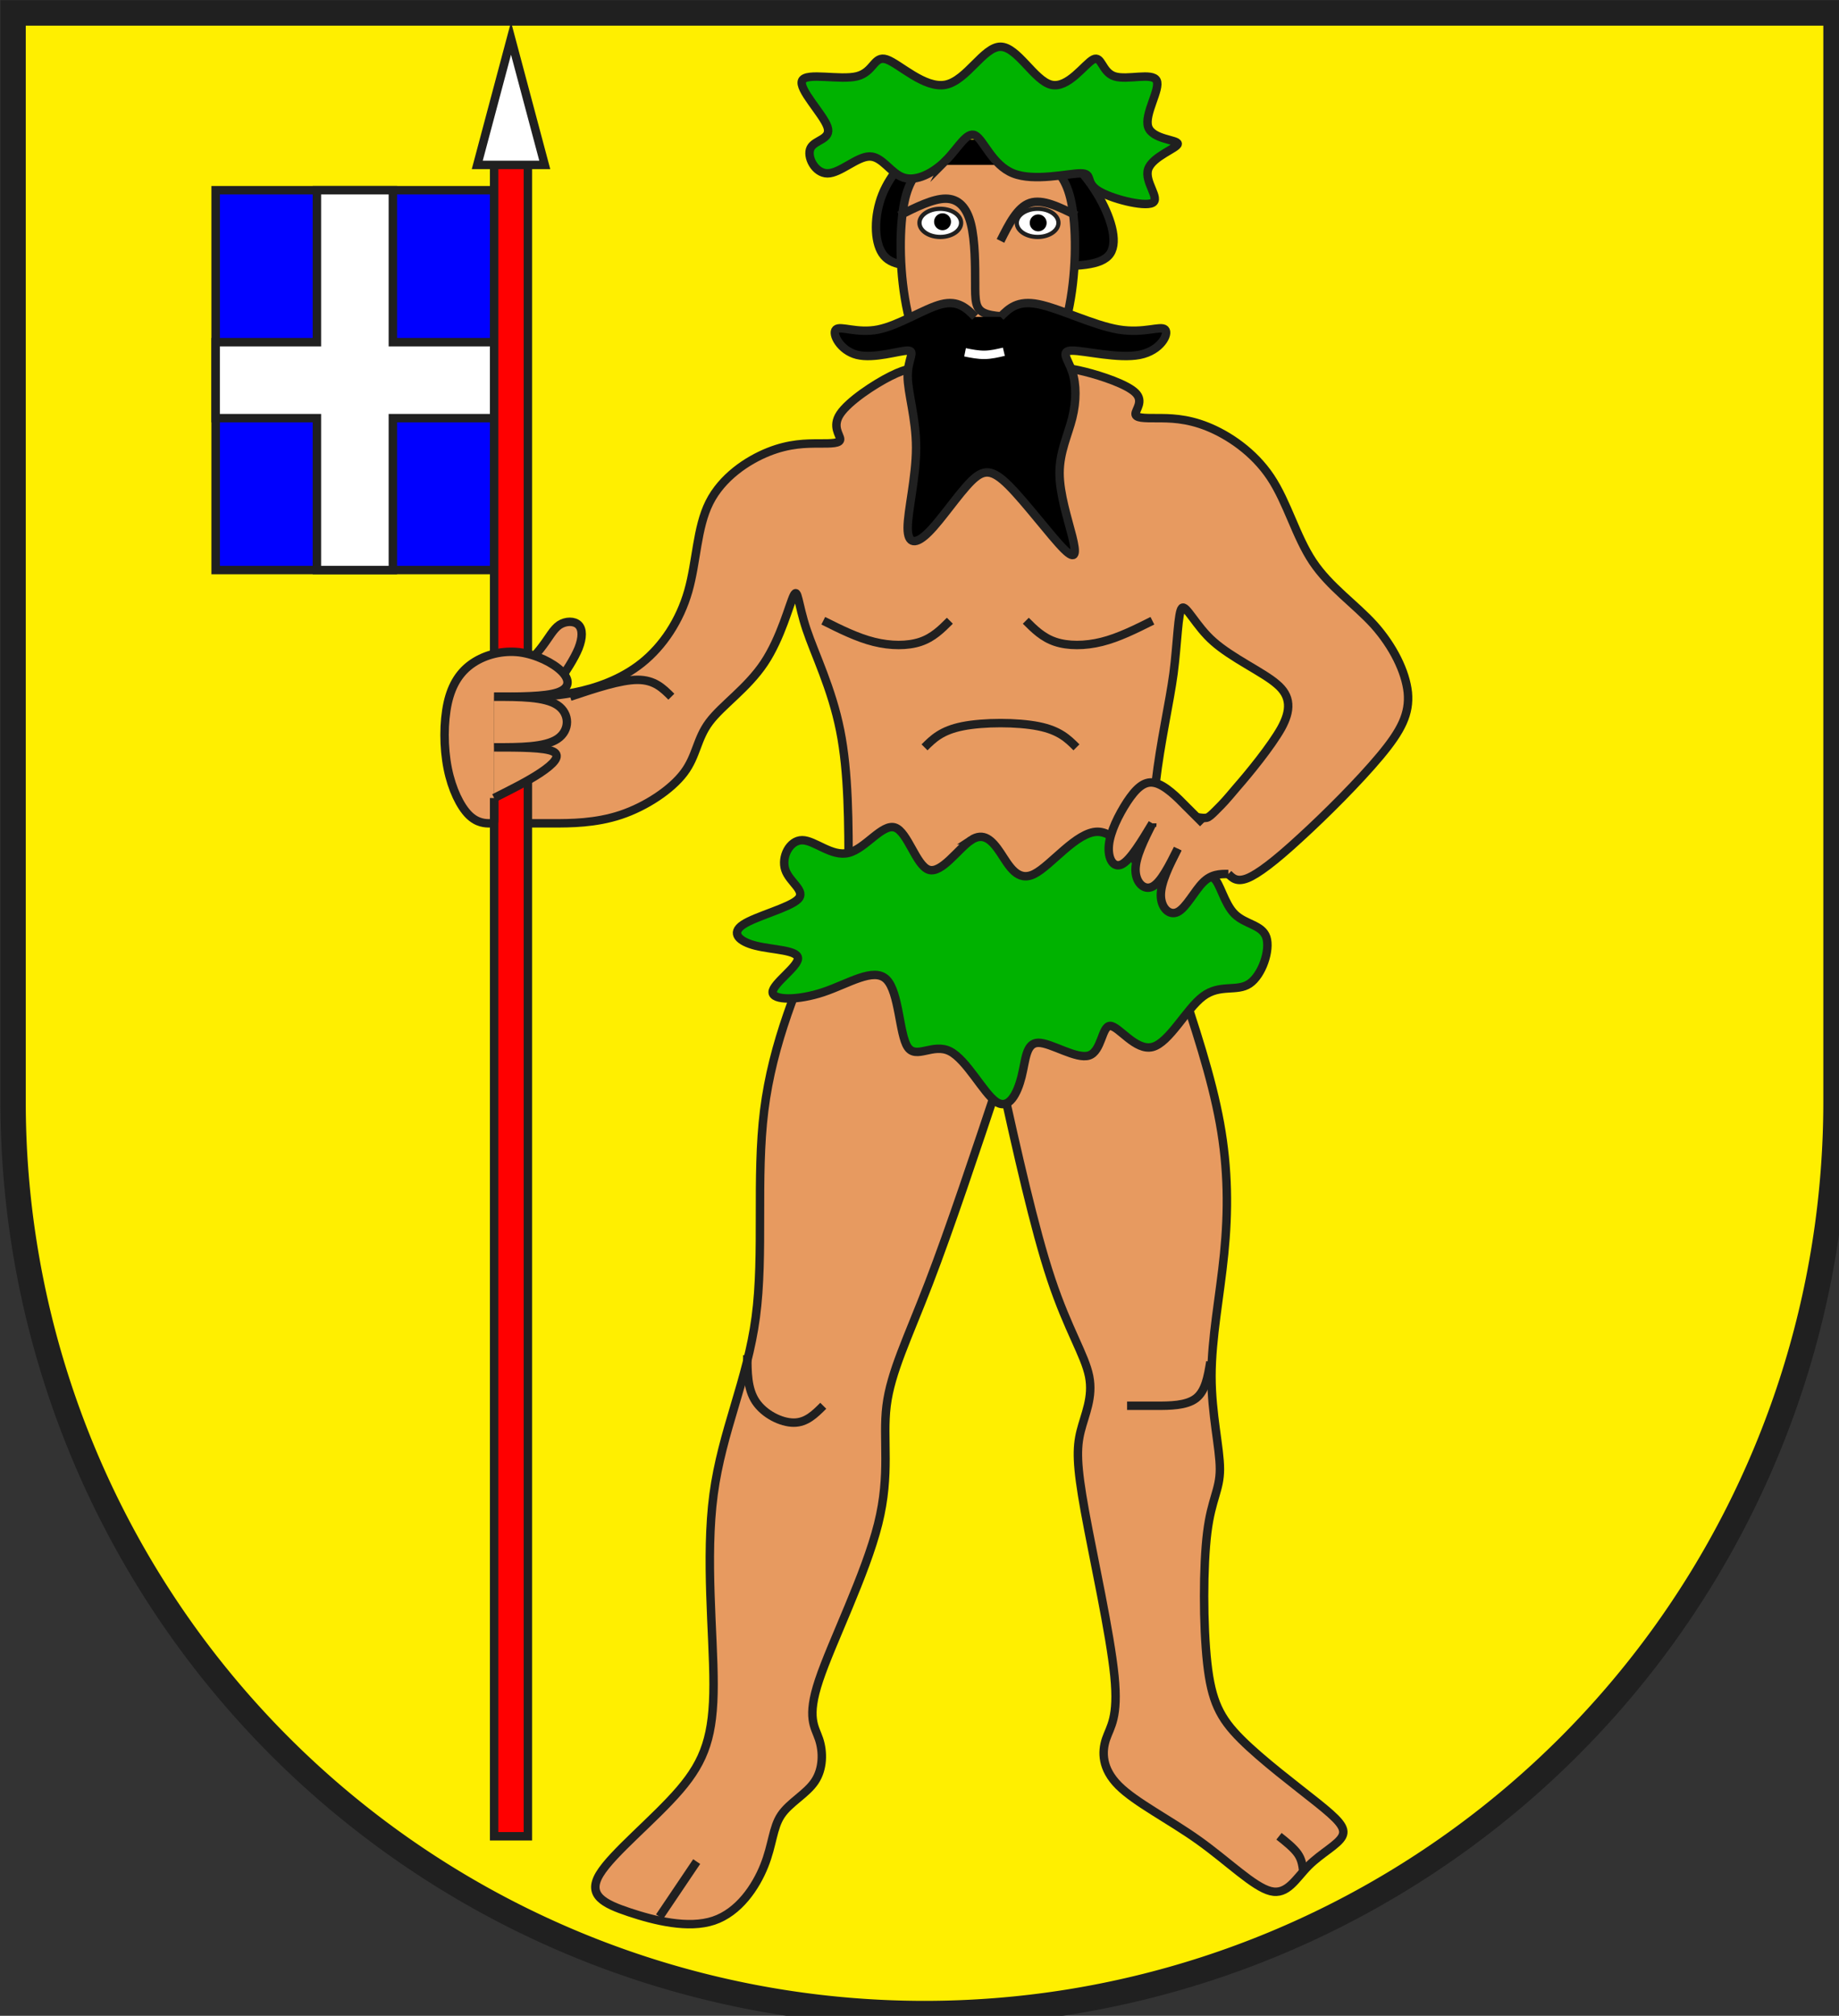 <?xml version="1.0" encoding="UTF-8"?>
<!DOCTYPE svg  PUBLIC '-//W3C//DTD SVG 1.1//EN'  'http://www.w3.org/Graphics/SVG/1.1/DTD/svg11.dtd'>
<svg width="438" height="480" viewBox="21 15 438 480" xmlns="http://www.w3.org/2000/svg">
<rect x="21" y="15" width="438" height="480" fill="#333333" stroke="none"/>
<title>Wappen Klosters-Serneus (CH-GR)</title>
<defs>
<clipPath id="a">
<path d="m360 4140a3240 3240 0 0 0 6480 0v-3870h-6480v3870z"/>
</clipPath>
<style type="text/css"><![CDATA[
  .Rand1 { stroke: #202020; stroke-width:15; }
  .Rand2 { stroke: #202020; stroke-width:30; }
  .Rand6 { stroke: #202020; stroke-width:90; }
  .Rand2Hell { stroke: #ffffff; stroke-width:30; }
  .Schwarz { fill: #000000; }
  .Blau { fill: #0000ff; }
  .Grün { fill: #00b200; }
  .Rot { fill: #ff0000; }
  .Gold { fill: #ffef00; }
  .Silber { fill: #ffffff; }
  .Braun { fill: #e79a60; }
  ]]></style>
</defs>
<g transform="scale(.067)" fill="none" fill-rule="evenodd" stroke-miterlimit="10" stroke-width="10">
<g clip-path="url(#a)">
<path class="Gold" d="m-225-225v7650h7650v-7650h-7650z"/>
<path class="Blau Rand2" d="m2160 900h-1080v1350h1080v-1350z"/>
<path class="Silber Rand2" d="m1440 900v540h-360v270h360v540h270v-540h360v-270h-360v-540h-270z"/>
<path class="Braun Rand2" d="m4410 3240s-8.2-25.43-16.88-70.31c-8.67-44.89-13.12-94.69 16.88-109.69s73.95 15.03 98.03 34.09c24.07 19.06 42.28 29.97 59.97 33.91 16.69 2.94 27.01 3.67 34.83 2.18 7.81-1.5 17.17-10.18 32.17-25.18s24.47-24.59 33.34-34.5c8.86-9.92 21.04-23.94 41.66-48.5 20.62-23.56 50.46-58.97 81.46-99.08s58.85-79.48 76.54-110.92c16.69-30.44 26.61-59.05 24.53-86.38s-15.97-50-40.53-70.62c-23.56-20.62-62.56-43.29-106.58-69.58s-86.98-53.42-117.42-80.42c-31.44-27-56.46-61.3-75.72-87.11-19.26-25.8-30.4-39.77-37.28-32.89s-10.84 35.95-15 81.01-8.12 99.93-15 151.99c-6.88 51.06-18.02 109.51-30.42 177.75s-24.33 137.67-32.58 208.25-13.87 155.84-20.09 290.06c-6.21 134.22-9.91 239.94-9.91 239.94l108 156c60 180 120 360 150 525s30 315 15 465-45 300-45 435 30 255 30 330-30 105-45 225-15 330 0 465 45 195 120 270 195 165 270 225 105 90 90 120-75 60-120 105-75 105-135 90-150-105-255-180-225-135-285-195-60-120-45-165 45-75 30-225-75-420-105-585-30-225-15-285 45-120 30-195-75-165-135-345-120-450-180-720c-90 270-180 540-255 735s-135 315-150 435 15 240-30 420-165 420-210 555-15 165 0 210 15 105-15 150-90 75-120 120-30 105-60 180-90 165-180 195-210 0-300-30-150-60-105-135 195-195 285-300 120-195 120-375-30-450 0-675 120-405 150-630 0-495 30-735 120-450 210-660l90-180c0-180 0-360-30-510s-90-270-120-360-30-150-45-120-45 150-105 240-150 150-195 210-45 120-90 180-135 120-225 150-180 30-240 30h-120v-450c60 0 120 0 195-15s165-45 240-105 135-150 165-255 30-225 75-315 135-150 210-180 135-30 180-30 75 0 75-15-30-45 0-90 120-105 180-135 90-30 120-30h450c30 0 60 0 120 15s150 45 180 75 0 60 0 75 30 15 75 15 105 0 180 30 165 90 225 180 90 210 150 300 150 150 218 225c67 75 112 165 120 240 7 75-23 135-98 225s-195 210-285 292c-90 83-150 128-187 143-38 15-53 0-68-15"/>
<path class="Schwarz Rand2" d="m3600 720c-60 60-120 120-150 195s-30 165 0 210 90 45 195 45h375c120 0 210 0 240-45s0-135-45-210-105-135-165-195"/>
<path class="Rand2" d="m2970 5040c0 60 0 120 30 165s90 75 135 75 75-30 105-60"/>
<path class="Rand2" d="m4616 5064c-8.67 52-17.33 104-51.67 130-34.33 26-94.33 26-139.33 26h-105"/>
<path class="Rand2" d="m3600 2880c30-30 60-60 135-75s195-15 270 0 105 45 135 75"/>
<path class="Rand2" d="m3240 2430c60 30 120 60 180 75s120 15 165 0 75-45 105-75"/>
<path class="Rand2" d="m3960 2430c30 30 60 60 105 75s105 15 165 0 120-45 180-75"/>
<path class="Rand2" d="m2658 7036 132-196"/>
<path class="Rand2" d="m4946 6872c-2.67-20-5.33-40-19.67-60.33-14.33-20.34-40.33-41-66.33-61.67"/>
<path class="Rand2" d="m2340 2700c90-30 180-60 240-60s90 30 120 60"/>
<path class="Grün Rand2" d="m3765 3210c-45 30-105 120-150 105s-75-135-120-150-105 75-165 90-120-45-165-45-75 60-60 105 75 75 45 105-150 60-195 90-15 60 45 75 150 15 150 45-90 90-90 120 90 30 180 0 180-90 225-45 45 195 75 240 90-15 150 15 120 150 165 180 75-30 90-90 15-120 60-120 135 60 180 45 45-105 75-105 90 90 150 75 120-135 180-180 120-15 165-45 75-120 60-165-75-45-113-83c-37-37-52-112-74-127-23-15-53 30-76 23-22-8-37-68-60-68-22 0-52 60-97 30s-105-150-180-150-165 120-225 150-90-30-120-75-60-75-105-45z"/>
<path class="Braun Rand2" d="m3600 810c-30 30-60 60-75 150s-15 240 15 375 90 255 165 315 165 60 240 0 135-180 165-315 30-285 15-375-45-120-75-150"/>
<path class="Rand2" d="m3510 990c60-30 120-60 165-60s75 30 90 90 15 150 15 210 0 90 30 105 90 15 150 15"/>
<path class="Rand2" d="m3870 1080c30-60 60-120 105-135s105 15 165 45"/>
<path class="Braun Rand2" d="m4500 3240c-30 60-60 120-60 165s30 75 60 60 60-75 90-105 60-30 90-30"/>
<path class="Braun Rand2" d="m4410 3150c-30 60-60 120-60 165s30 75 60 60 60-75 90-135"/>
<path class="Braun Rand2" d="m4590 3150c-15-15-30-30-60.17-60-30.16-31-75.5-77-113-84-37.5-8-67.16 23-97 68-29.83 46-59.83 106-64.5 153.67-4.66 47.66 16 83 46 68s69.34-80.34 108.67-145.67"/>
<path class="Grün Rand2" d="m3675 795c45-45 75-105 105-90s60 105 135 135 195 0 240 0 15 30 60 60 165 60 195 45-30-75-15-120 105-75 105-90-90-15-105-60 45-135 30-165-105 0-150-15-45-75-75-60-90 105-150 90-120-135-180-135-120 120-195 135-165-75-210-90-45 45-105 60-180-15-195 15 75 120 90 165-45 45-60 75 15 90 60 90 105-60 150-60 75 60 120 75 105-15 150-60z"/>
<path class="Schwarz Rand2" d="m3780 1350c-30-30-60-60-120-45s-150 75-225 90-135-15-150 0 15 75 75 90 150-15 180-15 0 30 0 90 30 150 30 255-30 225-30 285 30 60 75 15 105-135 150-180 75-45 135 15 150 180 195 225 45 15 30-45-45-150-45-225 30-135 45-195 15-120 0-165-45-75 0-75 165 30 240 15 105-75 90-90-75 15-165 0-210-75-285-90-105 15-135 45"/>
<path class="Silber Rand1" d="m4076 1016a74 50 0 0 0-148 0 74 50 0 0 0 148 0z"/>
<path class="Silber Rand1" d="m3730 1016a74 50 0 0 0-148 0 74 50 0 0 0 148 0z"/>
<path class="Schwarz" d="m3694 1012a30 30 0 0 0-60 0 30 30 0 0 0 60 0z"/>
<path class="Schwarz" d="m4034 1016a30 30 0 0 0-60 0 30 30 0 0 0 60 0z"/>
<path class="Rand2Hell" d="m3744 1476c23.33 4.67 46.67 9.33 69.67 9s45.66-5.67 68.33-11"/>
<path class="Braun Rand2" d="m2295 2655c30-45 60-90 75-127 15-38 15-68 0-83s-45-15-68 0c-22 15-37 45-60 75-22 30-52 60-82 90"/>
<path class="Rot Rand2" d="m2070 720v6030h120v-6030h-120z"/>
<path class="Silber Rand2" d="m2010 810h240l-120-450-120 450z"/>
<path class="Braun Rand2" d="m2070 2700c90 0 180 0 225-15s45-45 15-75-90-60-150-68c-60-7-120 8-165 38s-75 75-90 142c-15 68-15 158 0 233s45 135 75 165 60 30 75 30 15 0 15-15v-75"/>
<path class="Braun Rand2" d="m2070 2700c90 0 180 0 225 30s45 90 0 120-135 30-225 30"/>
<path class="Braun Rand2" d="m2070 2880c90 0 180 0 210 15s0 45-45 75-105 60-165 90"/>
</g>
<path class="Rand6" d="m360 4140a3240 3240 0 0 0 6480 0v-3870h-6480v3870z"/>
</g>
</svg>
